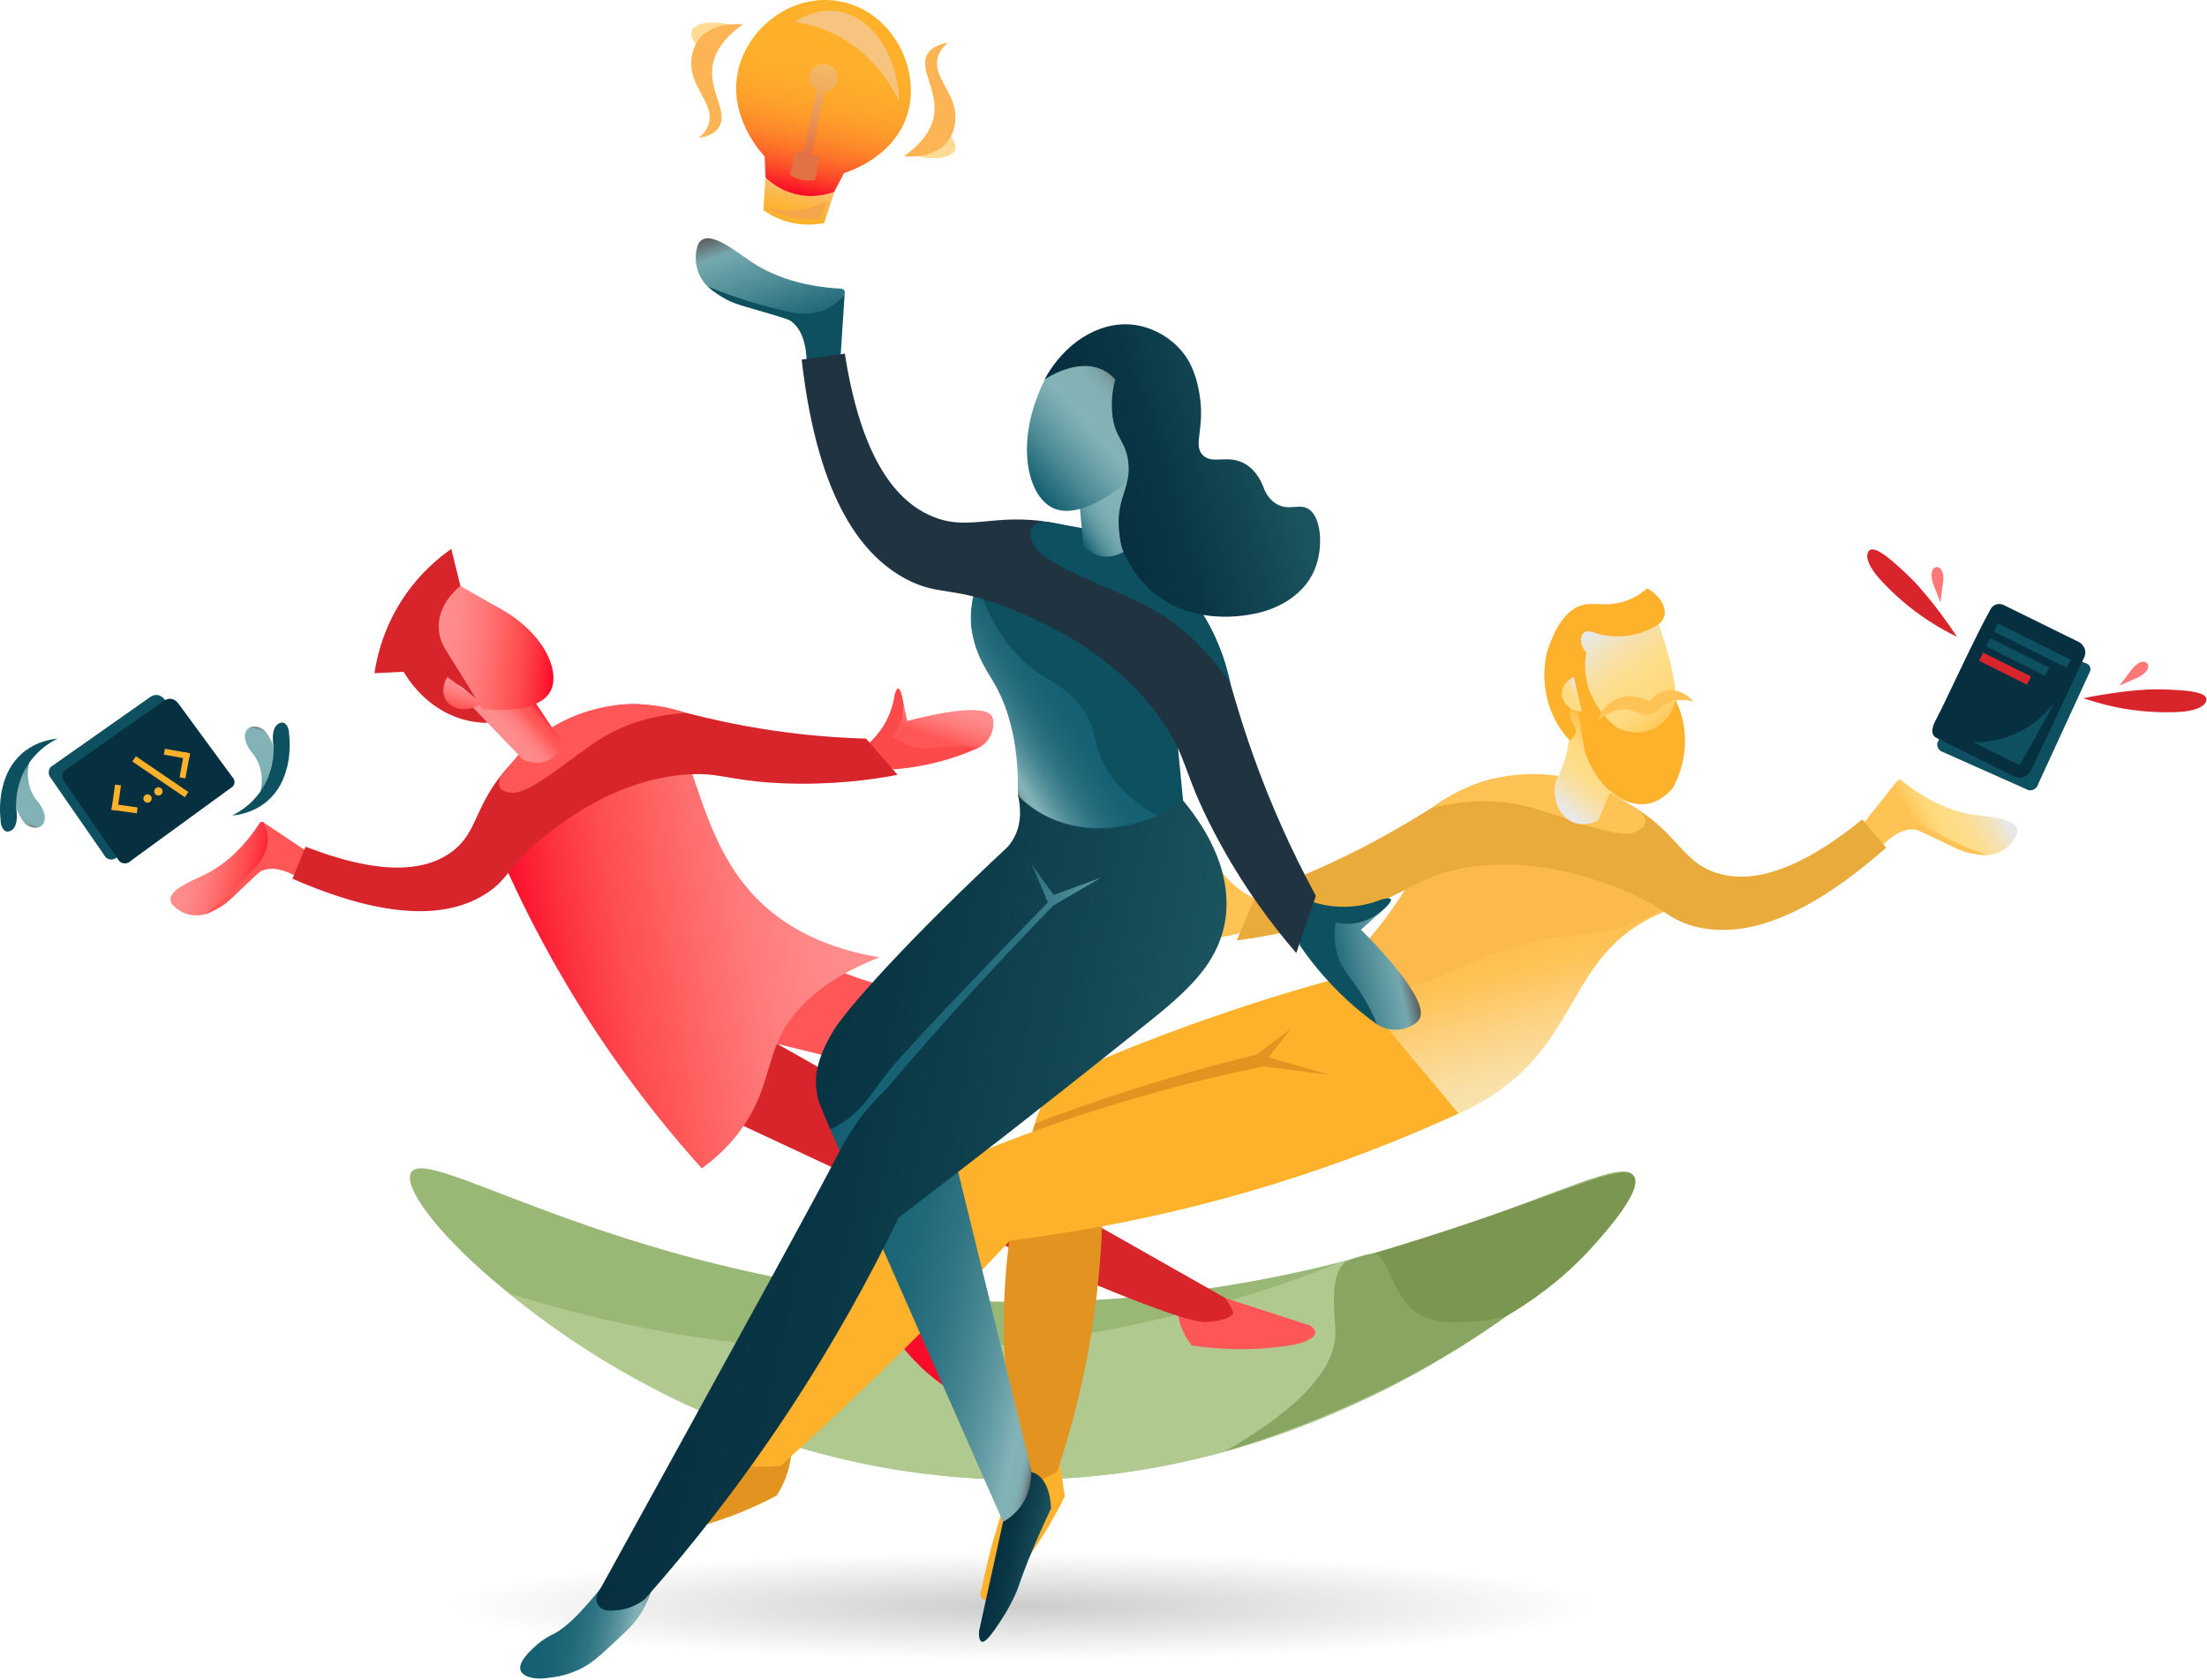 <svg width="1603" height="1220" viewBox="0 0 1603 1220" fill="none" xmlns="http://www.w3.org/2000/svg">
<path d="M736.67 1074.72C1001.22 1077.16 1204.4 877.794 1185.95 853.364C1170.32 832.674 1003.42 947.714 736.67 945.594C475.41 943.524 314.73 830.634 298.91 851.054C280.16 875.254 476.09 1072.31 736.67 1074.72Z" fill="#99B876"/>
<path d="M997.73 910.284C1016.87 904.584 1046.34 895.514 1081.93 883.304C1150.36 859.814 1178.17 846.384 1185.95 853.364C1195.75 862.154 1165.42 895.844 1156.43 905.824C1134.46 930.224 1110.49 946.384 1093.85 956.124C1073.2 968.604 1045.06 969.414 1023.95 958.284C1004.41 947.974 994.12 929.154 997.73 910.284Z" fill="#7B9650"/>
<path d="M369.55 939.304C429.16 958.244 507.05 976.214 599.08 980.434C764.37 988.024 896.71 947.674 975.79 916.124C987.28 946.154 998.77 976.173 1010.27 1006.2C961.04 1032.51 866.57 1074.14 742.55 1074.71C545.96 1075.63 410.25 972.764 369.55 939.304Z" fill="#B0C98F"/>
<path d="M889.43 1054.24C956.17 1016.04 970.12 987.153 969.95 967.493C969.84 955.323 964.1 920.794 980.52 914.904C980.53 914.904 980.54 914.894 980.54 914.894C982.67 914.134 985.69 913.134 989.39 912.144C992.55 911.304 996.18 910.344 997.73 910.274C1007.36 909.814 1010.56 939.894 1027.55 952.504C1037.02 959.534 1055.31 964.503 1093.85 956.103C1076.11 968.613 1055.93 981.483 1033.15 994.083C981.53 1022.67 931.57 1041.55 889.43 1054.24Z" fill="#88A562"/>
<path d="M742.39 1209.58C977.326 1209.58 1167.78 1190.35 1167.78 1166.62C1167.78 1142.9 977.326 1123.66 742.39 1123.66C507.453 1123.66 317 1142.9 317 1166.62C317 1190.35 507.453 1209.58 742.39 1209.58Z" fill="url(#paint0_radial)"/>
<path d="M544.59 753.224L658.02 781.314C672.83 781.514 687.65 781.714 702.46 781.914C703.34 776.004 704.74 767.244 706.84 756.614C709.23 744.504 709.74 744.054 709.35 742.084C706.6 728.154 675.89 725.264 644.04 716.704C628.79 712.604 606.73 705.454 580.8 692.334C568.73 712.624 556.66 732.924 544.59 753.224Z" fill="#FF5757"/>
<path d="M855.07 950.834C855.41 954.894 856.41 960.824 859.43 967.304C861.38 971.494 863.66 974.804 865.65 977.274C874.24 978.564 883.85 979.524 894.34 979.824C909.64 980.264 923.31 979.174 934.91 977.524C947 975.824 955.1 972.144 955.31 968.044C955.36 967.054 955 965.214 951.63 962.774C931.08 956.104 910.53 949.434 889.98 942.774C878.34 945.454 866.7 948.144 855.07 950.834Z" fill="#FF5757"/>
<path d="M673.98 930.214C687.43 955.834 700.88 981.454 714.33 1007.06C716.96 1009.96 717.02 1014.22 714.76 1016.84C712.97 1018.91 709.93 1019.69 707.09 1018.82C697.16 1014.26 682.69 1006.2 668.34 992.404C654.39 978.984 645.9 965.264 640.95 955.684C640.7 952.644 640.64 946.874 643.27 940.364C645.45 934.974 648.57 931.314 650.62 929.264C658.41 929.574 666.2 929.894 673.98 930.214Z" fill="#F70D29"/>
<path d="M485.85 792.184C608.78 850.504 847.2 961.944 876.01 960.234C876.86 960.184 894.62 959.134 895.71 953.404C895.71 953.404 895.99 951.964 889.98 942.754L515.49 730.354L485.85 792.184Z" fill="#D8252C"/>
<path d="M709.34 742.084C698.02 807.514 686.69 872.944 675.37 938.374C674.27 946.264 667.82 952.034 660.68 952.164C654.96 952.264 649.52 948.744 646.85 943.224C647.52 880.394 648.19 817.574 648.86 754.744C669.02 750.524 689.18 746.304 709.34 742.084Z" fill="#FF5757"/>
<path d="M358.32 609.054C377.58 655.234 404.86 709.204 443.84 765.404C465.84 797.114 488.25 824.754 509.69 848.594C516.42 843.784 526.39 835.724 535.81 823.634C556.18 797.494 556.28 775.224 565.91 754.494C574.28 736.484 592.8 713.314 638.74 695.324C610.51 690.574 575.99 679.584 549.34 652.254C500.91 602.584 507.09 528.284 472.83 521.544C464.93 519.984 453.32 521.724 437.04 536.084C410.81 560.404 384.57 584.724 358.32 609.054Z" fill="url(#paint1_linear)"/>
<path d="M353.65 443.804C353.26 441.874 351.32 441.054 346.18 436.824C340.87 432.454 336.94 428.394 334.41 425.594C332.21 416.624 330 407.644 327.8 398.674C318.71 405.024 305.93 415.594 294.59 431.854C278.85 454.424 273.82 476.604 271.97 488.954C279.02 488.614 286.08 488.264 293.13 487.924C297.49 495.174 310.45 514.484 334.72 522.044C341.8 524.244 348.37 524.994 353.88 525.084C353.64 523.704 351.87 514.574 343.15 509.324C335.52 504.724 327.87 506.274 326.23 506.644C325.32 500.964 325.77 497.604 327.57 496.554C330.94 494.584 339.08 500.784 351.99 515.144C343.53 498.124 335.07 481.094 326.62 464.074C349.86 453.214 354.36 447.274 353.65 443.804Z" fill="#D8252C"/>
<path d="M153.11 662.384C151.17 663.354 146.21 665.504 139.77 664.704C131.6 663.684 126.65 658.594 125.34 657.154C124.68 656.324 123.89 655.034 123.81 653.414C123.44 645.714 139.87 639.614 148.64 635.304C159.74 629.854 174.4 619.494 188.59 597.784C188.64 597.714 189.34 596.834 190.45 596.924C191.23 596.984 191.71 597.484 191.82 597.614C194.69 603.834 197.56 610.044 200.44 616.264L185.64 632.694L168.17 651.084C163.16 654.854 158.13 658.624 153.11 662.384Z" fill="url(#paint2_linear)"/>
<path d="M148.71 664.044C156.65 657.964 164.98 650.904 173.37 642.704C176.97 639.184 180.35 635.694 183.52 632.244C185.38 630.454 196.21 619.664 194.35 605.704C193.94 602.604 192.97 599.894 191.83 597.624C202.78 604.944 213.73 612.264 224.68 619.584L216.06 637.224C215.63 636.894 215.2 636.564 214.77 636.244C203 629.914 195.36 630.244 190.31 632.364C189.07 632.884 188.2 633.434 178.35 642.824C167.97 652.724 165.52 655.384 160.64 658.454C158.1 660.054 154.13 662.244 148.71 664.044Z" fill="#FF5757"/>
<path d="M643.06 535.224C647.2 525.804 651.33 516.394 655.47 506.974C656.63 512.544 657.8 518.114 658.96 523.694C668.06 521.264 714.31 509.244 720.55 520.384C722.3 523.504 721.93 530.254 718.85 535.554C716.41 539.744 712.86 542.024 710.87 543.094C696.91 545.244 682.95 547.404 668.99 549.554L647.61 543.844L643.06 535.224Z" fill="url(#paint3_linear)"/>
<path d="M622.88 546.164C627.46 543.224 635.1 537.484 641.26 527.804C647.08 518.654 649.04 509.984 649.78 504.794C650.83 500.824 651.69 499.964 652.31 499.984C654.34 500.064 657.07 509.804 655.7 518.594C654.51 526.244 650.47 531.604 647.97 534.384C655.95 540.614 662.9 542.684 667.87 543.384C675.05 544.404 679.13 542.714 689.33 542.144C698.15 541.654 705.58 542.324 710.86 543.084C701.17 547.454 688.94 551.944 674.37 555.104C665.21 557.094 656.7 558.214 649.11 558.804C640.38 554.594 631.63 550.374 622.88 546.164Z" fill="#FC4949"/>
<path d="M212.43 638.224L221.95 614.954C281.36 638.014 311.38 630.974 327.86 618.864C348.62 603.614 343.59 583.484 371.98 554.024C378.97 546.774 404.68 520.734 442.64 513.164C473.13 507.084 488.39 517.524 541.04 527.214C568.95 532.344 598.28 535.594 629.06 536.484C636.68 545.254 644.3 554.014 651.92 562.784C633.12 566.354 603.86 570.424 568.02 568.894C527.46 567.164 522.27 560.124 495.09 562.834C447.68 567.554 412.79 593.994 397.65 605.754C368.79 628.164 370.54 638.094 352.36 649.494C329.55 663.784 289.18 671.754 212.43 638.224Z" fill="#D8252C"/>
<path d="M378.74 545.634L364.27 562.754C363.62 563.884 361.19 568.314 363.01 571.754C364.69 574.924 369.07 575.504 370.86 575.734C385.21 577.614 415.36 549.354 437.06 536.074C449.55 528.434 469.09 519.724 498.29 517.754C488.03 514.244 467 508.634 441.01 513.144C407.47 518.974 386.3 538.084 378.74 545.634Z" fill="#FF5757"/>
<path d="M407.29 537.754C407.25 539.884 406.82 545.374 402.62 549.454C397.48 554.454 388.76 555.354 380.1 551.934C367.35 538.654 354.59 525.384 341.84 512.104L374.65 506.854L388.2 509.444L407.29 537.754Z" fill="url(#paint4_linear)"/>
<path d="M334.41 425.594C342.7 430.334 350.98 435.084 359.27 439.824C394.61 457.694 407.6 487.454 399.79 502.074C391.94 516.764 363.33 515.724 360.91 515.604C357.43 515.424 353.95 515.244 350.48 515.064C341.46 500.534 332.45 486.004 323.43 471.474C321.47 468.264 319.18 463.374 318.71 457.174C317.33 439.144 332.73 426.894 334.41 425.594Z" fill="url(#paint5_linear)"/>
<path d="M324.87 491.664C321.01 497.974 321.07 505.324 324.96 510.004C330.14 516.234 341.55 517.104 350.19 510.504C341.75 504.224 333.31 497.944 324.87 491.664Z" fill="url(#paint6_linear)"/>
<path d="M36.58 564.634C36.29 564.244 35.28 562.794 35.38 560.724C35.48 558.724 36.54 557.424 36.87 557.044C60.96 540.104 85.05 523.174 109.14 506.234C110.09 505.564 112.15 504.464 114.53 504.804C116.8 505.134 118.51 506.684 119.68 508.154C132.73 525.944 145.79 543.734 158.84 561.534C159.05 561.734 160.74 563.404 160.45 565.794C160.28 567.184 159.53 568.124 159.19 568.494C134.53 586.454 109.88 604.424 85.22 622.384C84.94 622.684 83.51 624.174 81.13 624.294C78.76 624.414 77.18 623.074 76.87 622.804C63.45 603.404 50.02 584.014 36.58 564.634Z" fill="#0D5060"/>
<path d="M46.44 567.414C46.15 567.024 45.14 565.574 45.24 563.504C45.34 561.504 46.4 560.204 46.73 559.824C70.82 542.884 94.91 525.954 119 509.014C119.95 508.344 122.01 507.244 124.39 507.584C126.66 507.914 128.37 509.464 129.54 510.934C142.59 528.724 155.65 546.514 168.7 564.314C168.91 564.514 170.6 566.184 170.31 568.574C170.14 569.964 169.39 570.904 169.05 571.274C144.39 589.234 119.74 607.204 95.08 625.164C94.8 625.464 93.37 626.954 90.99 627.074C88.62 627.194 87.04 625.854 86.73 625.584C73.3 606.184 59.87 586.794 46.44 567.414Z" fill="#063040"/>
<path d="M85.28 588.724L80.99 588.114L83.59 569.814L87.88 570.424L85.28 588.724Z" fill="url(#paint7_linear)"/>
<path d="M81.04 588.154L81.65 583.864L99.95 586.464L99.34 590.754L81.04 588.154Z" fill="url(#paint8_linear)"/>
<path d="M137.19 551.364L137.96 547.104L119.76 543.834L119 548.094L137.19 551.364Z" fill="url(#paint9_linear)"/>
<path d="M137.98 547.154L133.72 546.394L130.45 564.584L134.71 565.354L137.98 547.154Z" fill="url(#paint10_linear)"/>
<path d="M134.23 579.044L96.13 553.094L98.72 549.284L136.83 575.234L134.23 579.044Z" fill="url(#paint11_linear)"/>
<path d="M107.16 583.004C108.828 583.004 110.18 581.652 110.18 579.984C110.18 578.316 108.828 576.964 107.16 576.964C105.492 576.964 104.14 578.316 104.14 579.984C104.14 581.652 105.492 583.004 107.16 583.004Z" fill="url(#paint12_linear)"/>
<path d="M115.05 577.834C116.718 577.834 118.07 576.482 118.07 574.814C118.07 573.146 116.718 571.794 115.05 571.794C113.382 571.794 112.03 573.146 112.03 574.814C112.03 576.482 113.382 577.834 115.05 577.834Z" fill="url(#paint13_linear)"/>
<path d="M186.62 581.964C188.09 579.024 190.41 573.314 190.17 565.924C190.09 563.564 189.71 555.274 184.09 547.934C183.57 547.264 183.11 546.724 182.8 546.374C178.31 540.854 176.57 534.764 178.79 530.934C179.04 530.514 179.88 529.094 181.55 528.284C185.85 526.194 191.68 529.924 192.44 530.844C193.8 532.494 203.25 544.384 200.16 560.394C197.71 573.124 188.91 580.224 186.62 581.964Z" fill="url(#paint14_linear)"/>
<path d="M168.57 592.314C173.09 590.134 182.27 584.944 189.47 574.414C198.79 560.794 198.89 546.884 198.71 542.044C198.55 541.224 196.36 529.524 201.96 525.834C202.38 525.554 204.01 524.484 205.75 524.924C208.21 525.554 210.01 528.984 210 533.624C210.22 535.194 214.24 566.754 192.05 583.524C183.4 590.054 174.12 591.804 168.57 592.314Z" fill="#0D5060"/>
<path d="M23.8 546.854C22.33 549.794 20.01 555.504 20.25 562.894C20.33 565.254 20.71 573.544 26.33 580.884C26.85 581.554 27.31 582.094 27.62 582.444C32.11 587.964 33.85 594.054 31.63 597.884C31.38 598.304 30.54 599.724 28.87 600.534C24.57 602.624 18.74 598.894 17.98 597.974C16.62 596.324 7.17 584.434 10.26 568.424C12.71 555.694 21.51 548.594 23.8 546.854Z" fill="url(#paint15_linear)"/>
<path d="M41.85 536.504C37.33 538.684 28.15 543.874 20.95 554.404C11.63 568.024 11.53 581.934 11.71 586.774C11.87 587.594 14.06 599.294 8.46 602.984C8.04 603.264 6.41 604.334 4.67 603.894C2.21 603.264 0.41 599.834 0.42 595.194C0.2 593.624 -3.82 562.064 18.37 545.294C27.02 538.764 36.3 537.014 41.85 536.504Z" fill="#0D5060"/>
<path d="M1410.59 545.954C1410.15 545.774 1408.58 545.084 1407.67 543.304C1406.79 541.594 1407.07 539.974 1407.18 539.494C1419.79 513.244 1432.4 486.994 1445.02 460.744C1445.52 459.704 1446.76 457.754 1448.98 456.834C1451.1 455.954 1453.32 456.384 1455.04 457.014C1474.89 465.204 1494.74 473.394 1514.58 481.584C1514.86 481.644 1517.12 482.174 1518.02 484.314C1518.55 485.554 1518.35 486.714 1518.23 487.194C1505.62 514.584 1493.02 541.984 1480.41 569.374C1480.31 569.764 1479.79 571.724 1477.81 573.024C1475.82 574.324 1473.81 574.004 1473.42 573.934C1452.47 564.604 1431.53 555.284 1410.59 545.954Z" fill="#0D5060"/>
<path d="M574.99 1050.75C574.9 1056.26 574.1 1064.16 570.82 1072.97C568.8 1078.38 566.34 1082.81 564.09 1086.23C550.45 1093.52 533.55 1101.07 513.57 1107.01C502.28 1110.37 491.64 1112.72 481.92 1114.38C480.76 1114.41 475.47 1114.43 472.31 1110.76C468.42 1106.24 469.05 1097.61 475.35 1091.35C484.61 1085.02 493.87 1078.69 503.13 1072.36C517.61 1062.97 532.08 1053.59 546.56 1044.2C556.03 1046.38 565.51 1048.56 574.99 1050.75Z" fill="#E29320"/>
<path d="M747.31 1048.62C738.14 1068.53 729.16 1091.62 721.74 1117.74C718.2 1130.2 715.35 1142.18 713.06 1153.57C711.85 1155.96 711.75 1158.7 713.05 1160.46C714.98 1163.08 720.1 1163.65 723.92 1160.21C731.71 1151.44 739.91 1141.28 748.02 1129.67C758.65 1114.46 766.95 1099.88 773.43 1086.82C771.45 1073.73 769.47 1060.65 767.49 1047.56L747.31 1048.62Z" fill="url(#paint16_linear)"/>
<path d="M744.19 1081.33L767.88 1068.83C775.79 1045.18 783.3 1018.16 789.16 988.084C797.47 945.414 800.47 906.774 800.9 874.054C862.21 844.144 923.53 814.224 984.84 784.314L943.34 734.544L751.68 815.974C738.56 857.884 725.3 919.324 730.1 993.124C732.27 1026.53 737.73 1056.17 744.19 1081.33Z" fill="#E29320"/>
<path d="M1245.02 654.004C1209.33 639.704 1178.75 629.234 1155.81 621.904C1086.78 599.854 1071.57 601.344 1059.33 607.004C1043.31 614.414 1041.54 624.734 1013.09 659.934C993.94 683.644 976.43 701.644 964.26 713.444C982.44 734.174 1001.22 758.494 1019.1 786.704C1025.55 796.884 1031.46 806.894 1036.88 816.684C1060.53 810.094 1078.73 800.104 1092.88 789.274C1144.08 750.074 1143.23 699.114 1192.77 670.014C1210.92 659.364 1229.51 655.344 1245.02 654.004Z" fill="url(#paint17_linear)"/>
<path d="M1438.22 620.804C1440.51 621.154 1446.27 621.724 1452.55 618.794C1460.53 615.074 1463.89 608.284 1464.75 606.384C1465.14 605.324 1465.53 603.744 1465.08 602.074C1462.93 594.114 1444.22 593.304 1433.89 591.794C1420.82 589.884 1402.5 584.154 1380.96 566.734C1380.89 566.684 1379.88 566.014 1378.78 566.464C1378.01 566.784 1377.69 567.454 1377.61 567.614C1376.73 574.874 1375.84 582.144 1374.96 589.404L1395.4 601.274L1419.19 614.254C1425.53 616.434 1431.87 618.624 1438.22 620.804Z" fill="url(#paint18_linear)"/>
<path d="M1443.24 621.054C1433.17 617.474 1422.38 613.014 1411.16 607.424C1406.35 605.024 1401.76 602.574 1397.41 600.104C1394.93 598.894 1380.38 591.474 1377.69 576.664C1377.09 573.374 1377.19 570.304 1377.61 567.614C1368.87 578.644 1360.13 589.684 1351.39 600.714L1365.94 615.824C1366.27 615.354 1366.6 614.874 1366.93 614.404C1376.83 604.104 1384.7 601.934 1390.53 602.444C1391.96 602.574 1393.03 602.834 1406.12 609.164C1419.92 615.834 1423.29 617.734 1429.25 619.264C1432.38 620.074 1437.13 620.994 1443.24 621.054Z" fill="#FFC255"/>
<path d="M898.19 652.054C890.9 643.834 883.6 635.614 876.31 627.384C876.95 633.434 877.6 639.484 878.24 645.534C868.18 646.044 817.21 648.974 814.51 662.354C813.76 666.094 816.34 672.844 821.21 677.224C825.06 680.694 829.42 681.844 831.8 682.274C846.71 679.884 861.61 677.504 876.52 675.114L896.39 662.304L898.19 652.054Z" fill="url(#paint19_linear)"/>
<path d="M922.3 656.564C916.67 655.084 907.02 651.744 897.59 643.914C888.67 636.514 883.84 628.334 881.38 623.304C879.01 619.614 877.86 619.014 877.23 619.244C875.19 619.984 875.61 630.794 879.88 639.284C883.59 646.674 889.46 650.804 892.92 652.814C886.84 661.774 880.46 666.144 875.63 668.494C868.66 671.884 863.96 671.504 853.39 674.264C844.26 676.654 836.92 679.774 831.79 682.274C843.07 683.544 856.99 684.104 872.84 682.544C882.81 681.564 891.83 679.914 899.75 678.024C907.28 670.874 914.79 663.724 922.3 656.564Z" fill="#FFC255"/>
<path d="M1232.53 640.964C1223.22 649.474 1208.57 660.994 1188.41 669.604C1163.41 680.274 1153.17 676.544 1123.09 682.154C1059.08 694.084 1042.42 722.724 991.54 718.584C979.43 717.594 969.81 715.114 964.25 713.454C974.02 704.494 984.32 694.004 994.56 681.784C1015.09 657.314 1029.33 633.214 1039.23 612.924C1103.67 622.264 1168.1 631.614 1232.53 640.964Z" fill="#FCB94C"/>
<path d="M1369.96 615.674L1352.65 595.124C1299.78 638.054 1266.94 640.734 1246.21 633.814C1220.1 625.104 1218.61 602.984 1180.08 582.324C1170.59 577.234 1135.91 559.184 1094.82 563.924C1061.81 567.734 1049.71 583.354 999.34 610.464C972.64 624.834 943.87 637.754 912.85 648.744C907.97 660.164 903.1 671.574 898.22 682.994C918.51 680.464 949.61 675.014 985.56 661.714C1026.24 646.654 1029.22 637.804 1057.76 631.644C1107.53 620.904 1151.68 636.364 1170.93 643.354C1207.63 656.694 1209.1 667.364 1231.34 672.994C1259.21 680.054 1302.88 674.934 1369.96 615.674Z" fill="#E9AB3B"/>
<path d="M1170.45 576.004L1190.78 588.684C1191.81 589.614 1195.74 593.334 1195.01 597.424C1194.34 601.204 1190.07 603.224 1188.33 604.044C1174.35 610.664 1134.42 591.794 1108 585.404C1092.79 581.724 1070.07 579.274 1039.71 586.834C1049 579.904 1068.55 567.304 1096.46 563.374C1132.49 558.304 1160.29 570.804 1170.45 576.004Z" fill="#FFC255"/>
<path d="M1160.99 595.704C1159.23 596.624 1151.12 600.624 1142.91 597.414C1133.16 593.604 1126.99 581.104 1129.96 567.534C1132.84 562.184 1135.93 555.094 1137.96 546.434C1141.84 529.844 1139.88 515.724 1138.02 507.434C1150.35 516.504 1162.68 525.574 1175.02 534.644L1182.18 544.084C1175.12 561.304 1168.06 578.504 1160.99 595.704Z" fill="url(#paint20_linear)"/>
<path d="M1203.22 449.004C1204.41 452.244 1206.1 456.994 1207.89 462.794C1210.74 472.004 1215.87 488.624 1216.83 502.204C1218.04 519.424 1213.8 549.854 1198.63 554.344C1198.63 554.344 1183.77 558.974 1159.66 534.234C1158.24 532.784 1156.66 531.104 1154.95 528.944C1154.95 528.944 1153.97 527.694 1153.05 526.404C1150.87 523.314 1126.66 477.334 1147.5 457.704C1153 452.524 1157.38 456.664 1187.47 451.894C1194.16 450.834 1199.62 449.754 1203.22 449.004Z" fill="url(#paint21_linear)"/>
<path d="M1152.13 473.914C1151.31 478.524 1150.87 484.304 1151.78 490.804C1154.74 511.814 1169.65 524.684 1174.55 528.584C1175.6 529.134 1188.93 535.894 1202.4 528.574C1214.19 522.164 1216.77 510.014 1217.1 508.334C1219.69 513.814 1222.68 521.924 1223.58 532.084C1225.26 551.074 1218.62 565.734 1215.2 572.144C1207.1 581.684 1199.07 583.444 1196.04 583.884C1179.19 586.344 1159.18 571.214 1150.86 545.124C1149.2 534.444 1147.54 523.764 1145.89 513.074C1144.26 513.314 1142.64 513.564 1141.01 513.804C1140.52 515.654 1140.07 518.384 1140.79 521.434C1141.88 526.074 1144.77 527.684 1144.64 531.034C1144.58 532.704 1143.75 535.074 1140.13 537.854C1136.17 533.564 1131.51 527.484 1127.86 519.404C1119.08 499.994 1121.83 481.754 1123.44 474.184C1131.16 449.664 1141.01 441.834 1149.08 439.574C1158.54 436.934 1167.31 441.454 1181.42 436.244C1188.21 433.734 1193.2 430.094 1196.41 427.354C1206.29 432.834 1210.87 441.874 1208.63 448.214C1208.21 449.414 1206.98 452.114 1203.02 454.424C1199.2 456.714 1193.61 459.444 1186.45 460.994C1174.23 463.634 1164.05 461.404 1158.82 459.834C1155.81 458.344 1152.41 457.944 1150.41 459.464C1147.5 461.684 1147.11 468.354 1152.13 473.914Z" fill="url(#paint22_linear)"/>
<path d="M1143.13 491.724C1137.85 493.934 1134.37 498.784 1134.4 503.804C1134.45 510.484 1140.71 516.764 1148.92 516.754C1146.99 508.414 1145.06 500.074 1143.13 491.724Z" fill="url(#paint23_linear)"/>
<path d="M1160.62 523.264C1161.23 521.324 1164.06 513.134 1172.53 508.554C1184.88 501.874 1197.53 509.224 1198.16 509.604C1199.15 508.214 1203.09 503.014 1210.15 501.634C1217.38 500.214 1225.03 503.354 1229.9 509.654C1224.69 508.244 1218.38 507.594 1212.32 510.114C1205.47 512.964 1204.6 517.524 1198.31 518.784C1191.71 520.104 1188.91 515.824 1181.49 515.224C1176.82 514.834 1169.79 515.874 1160.62 523.264Z" fill="#FFC255"/>
<path d="M537.68 1050.6C529.95 1054.9 526.36 1058.26 526.91 1060.68C527.86 1064.86 541.16 1066.23 566.82 1064.8C592.44 1041.67 618.48 1017.29 644.81 991.624C676.24 960.984 705.84 930.684 733.68 900.974C789.56 894.114 854.98 881.774 926.28 859.674C976.2 844.204 1020.68 826.524 1059.43 808.764C1031.73 775.594 1004.03 742.424 976.33 709.254C945.73 717.494 913.34 727.314 879.51 739.094C848.18 750.004 818.86 761.444 791.61 773.024C784.1 776.014 767.04 784.114 757.02 802.444C754.42 807.204 752.75 811.824 751.65 815.964C773.48 807.674 796.52 799.564 820.76 791.824C852.78 781.584 883.54 773.054 912.73 765.924C921.06 759.684 929.38 753.444 937.71 747.204C932.24 754.114 926.77 761.024 921.3 767.934C935.97 772.174 950.65 776.404 965.32 780.644C949.43 778.604 933.53 776.554 917.64 774.514C884.83 781.254 849.3 790.004 811.69 801.424C773.95 812.884 739.45 825.414 708.34 838.104C681.18 863.444 651.94 893.694 622.59 929.344C587.32 972.224 559.5 1013.65 537.68 1050.6Z" fill="url(#paint24_linear)"/>
<path d="M1445.9 442.314C1446.21 441.764 1447.26 440.084 1449.42 439.204C1452.21 438.074 1454.7 439.154 1455.14 439.354C1473.51 448.384 1491.88 457.414 1510.25 466.444C1510.7 466.714 1514.15 468.914 1514.57 473.084C1514.83 475.594 1513.85 477.524 1513.41 478.274C1500.71 505.284 1488.01 532.304 1475.32 559.314C1475.01 559.904 1472.78 564.034 1468.25 564.794C1466.5 565.094 1465 564.774 1464.04 564.474C1444.86 554.954 1425.68 545.434 1406.5 535.924C1405.87 535.594 1404.97 535.014 1404.33 534.014C1401.92 530.254 1405.37 524.114 1406.42 522.164C1412.62 510.654 1434.83 461.794 1445.9 442.314Z" fill="#063040"/>
<path d="M1432.79 538.974C1438.97 539.164 1447.66 538.654 1457.36 535.434C1476.75 529.004 1488.08 515.804 1492.61 509.824C1484.08 525.124 1475.55 540.424 1467.02 555.724C1455.61 550.134 1444.2 544.554 1432.79 538.974Z" fill="#0D5060"/>
<path d="M1503.97 479.085L1451.11 452.732L1448.15 458.675L1501 485.027L1503.97 479.085Z" fill="#0D5060"/>
<path d="M1488.38 484.859L1445.57 463.513L1442.6 469.455L1485.42 490.801L1488.38 484.859Z" fill="#0D5060"/>
<path d="M1475.19 491.351L1440.35 473.976L1437.38 479.918L1472.23 497.294L1475.19 491.351Z" fill="#D8252C"/>
<path d="M1421.43 462.534C1409.95 445.234 1400.05 433.184 1393.31 425.554C1393.31 425.554 1389.17 420.874 1382.47 414.704C1375.13 407.954 1362.68 396.494 1358.07 399.524C1357.54 399.874 1357.28 400.304 1357.03 400.734C1353.49 406.744 1362.85 417.764 1364.32 419.454C1368.99 424.684 1374.41 430.164 1380.67 435.614C1395.06 448.164 1409.42 456.704 1421.43 462.534Z" fill="#D8252C"/>
<path d="M1409.36 437.544C1407.59 432.994 1405.82 428.434 1404.05 423.884C1402.12 418.294 1402.79 413.634 1405.17 412.304C1406.52 411.544 1408.02 412.094 1408.09 412.124C1410.79 413.154 1412.22 417.864 1411.21 423.864C1410.59 428.424 1409.98 432.984 1409.36 437.544Z" fill="#FF7878"/>
<path d="M1513.22 507.114C1533.57 503.004 1549.09 501.474 1559.25 500.844C1559.25 500.844 1565.49 500.464 1574.59 500.844C1584.55 501.264 1601.46 501.964 1602.57 507.364C1602.7 507.984 1602.58 508.474 1602.45 508.954C1600.7 515.704 1586.29 516.874 1584.06 517.034C1577.06 517.434 1569.36 517.474 1561.07 516.904C1542.03 515.594 1525.84 511.484 1513.22 507.114Z" fill="#D8252C"/>
<path d="M1539.42 497.974C1543.89 496.004 1548.37 494.034 1552.84 492.064C1558.15 489.474 1560.98 485.704 1560.24 483.084C1559.82 481.594 1558.38 480.924 1558.3 480.884C1555.66 479.704 1551.32 482.024 1547.79 486.984C1545.01 490.654 1542.21 494.314 1539.42 497.974Z" fill="#FF7878"/>
<path d="M474.15 1151.47C472.69 1157.07 469.91 1165.18 464.26 1173.66C460.21 1179.74 455.82 1183.88 447.22 1191.91C435.56 1202.79 429.73 1208.23 421.04 1212.39C412.46 1216.5 404.36 1218.06 398.21 1218.66C388.34 1220.25 379.95 1217.92 378.17 1213.38C375.76 1207.26 385.84 1198.28 389.4 1195.12C395.21 1189.95 400.69 1187.42 401.42 1187.08C409.7 1183.2 423.81 1171.51 449.23 1136.48C457.53 1141.48 465.84 1146.47 474.15 1151.47Z" fill="url(#paint25_linear)"/>
<path d="M728.54 1105.33C722.75 1131.68 716.97 1158.04 711.18 1184.39C710.78 1188.16 711.33 1191.62 713.02 1192.32C715.2 1193.23 718.93 1188.56 721.99 1184.33C735.06 1166.28 739.56 1152.92 739.56 1152.92C744.21 1139.1 751.43 1121.06 763.4 1095.52C763.35 1093.45 762.69 1074.93 751.5 1069.98C750.41 1069.5 749.15 1069.11 747.69 1068.92C741.3 1081.06 734.92 1093.19 728.54 1105.33Z" fill="url(#paint26_linear)"/>
<path d="M728.54 1105.33C731.87 1103.49 736.73 1100.21 740.94 1094.68C749.35 1083.64 749.23 1071.43 749.02 1067.51L693.67 841.964L842.34 625.974L752.35 613.984L603.09 820.394L728.54 1105.33Z" fill="url(#paint27_linear)"/>
<path d="M859.3 581.434C872.44 597.214 895.27 629.654 890.12 667.034C885.14 703.194 856.18 724.804 824.72 749.994C757.75 803.604 699.6 848.624 652.73 884.304C632.04 927.174 605.98 974.744 573.12 1024.61C537.73 1078.34 501.63 1123.86 468.19 1161.65C465.76 1163.5 462.03 1165.9 457.04 1167.62C451.08 1169.67 445.85 1169.88 442.54 1169.76C438.27 1169.89 434.54 1167.32 433.42 1163.67C432.15 1159.54 434.84 1156.03 435.1 1155.7C530.69 982.334 598.18 859.394 608.13 839.244C611.64 832.134 616.22 824.094 622.21 815.684C629.65 805.244 637.33 796.944 644.08 790.564C663.29 767.914 683.52 744.874 704.8 721.534C725.12 699.254 745.27 677.964 765.14 657.624C776.62 650.914 788.09 644.204 799.57 637.494C788.16 641.674 776.76 645.854 765.35 650.034C760.03 642.664 754.71 635.294 749.39 627.934C753.29 637.084 757.2 646.234 761.1 655.384C755.01 661.634 692.84 725.474 663.54 757.554C654.88 767.044 650.54 771.784 648.58 774.164C633.6 792.334 629.33 802.674 615.41 812.944C610.31 816.704 605.76 819.094 603.08 820.394C600.4 813.934 597.72 807.464 595.04 801.004C593.82 797.034 592.86 792.394 592.62 787.194C591.75 768.224 606.3 746.884 608.51 743.844C623.8 722.694 667.78 674.964 730.91 616.044C732.23 614.814 734.63 612.054 736.79 607.924C742.25 597.454 741.33 585.974 739.33 577.234C779.33 578.634 819.31 580.034 859.3 581.434Z" fill="url(#paint28_linear)"/>
<path d="M727.48 403.724C717.08 414.374 704.95 430.524 705.21 450.094C705.43 466.634 714.38 477.304 721.52 489.874C731.49 507.444 741.52 535.064 739.33 577.934C746.36 584.594 759.07 594.634 777.43 599.514C819.31 610.644 854.18 585.284 859.3 581.434C855.59 543.184 851.88 504.944 848.17 466.694L727.48 403.724Z" fill="#0D5060"/>
<path d="M709.46 424.374C723.07 462.584 741.35 480.534 755.86 489.854C765 495.724 777.59 501.354 787.22 516.254C795.23 528.644 794.27 536.754 799.04 548.934C803.85 561.194 814.43 577.494 840.55 592.564C831.96 596.174 795.92 610.184 760.98 593.244C751.89 588.834 744.77 583.254 739.33 577.934C740.31 535.754 730.52 510.194 721.07 494.464C716.26 486.454 705.73 471.354 705.21 450.094C704.93 439.224 707.37 430.244 709.46 424.374Z" fill="url(#paint29_linear)"/>
<path d="M518.56 211.804C516.28 210.304 510.8 206.254 507.62 198.734C503.58 189.194 506 180.594 506.74 178.254C507.23 177.014 508.13 175.334 509.85 174.224C518.01 168.964 535 183.014 545.22 189.854C558.15 198.504 578.68 207.944 611.27 209.714C611.37 209.724 612.78 209.934 613.38 211.204C613.8 212.094 613.56 212.924 613.49 213.134C608.53 220.184 603.57 227.224 598.62 234.274L571.39 228.524L540.35 221.094C533.1 217.994 525.83 214.894 518.56 211.804Z" fill="url(#paint30_linear)"/>
<path d="M513.98 208.054C525.6 212.874 538.55 217.484 552.77 221.454C558.87 223.154 564.81 224.634 570.56 225.904C573.68 226.794 592.26 231.804 606.29 220.964C609.41 218.554 611.75 215.794 613.5 213.124C612.43 229.664 611.36 246.204 610.3 262.744L585.65 264.474C585.73 263.794 585.82 263.124 585.91 262.444C585.38 245.634 580.21 237.524 574.71 233.364C573.36 232.344 572.22 231.734 555.78 226.934C538.45 221.874 534.01 220.884 527.59 217.504C524.24 215.764 519.36 212.824 513.98 208.054Z" fill="#0D5060"/>
<path d="M965.95 665.194C978.81 663.764 991.67 662.324 1004.54 660.894C999.21 665.674 993.87 670.454 988.54 675.234C996.93 683.614 1039.17 726.394 1030.97 740.214C1028.68 744.084 1021.09 747.944 1013.38 747.934C1007.28 747.924 1002.56 745.484 1000.14 743.994C988.99 730.144 977.85 716.304 966.7 702.454L959.44 675.574L965.95 665.194Z" fill="url(#paint31_linear)"/>
<path d="M941.31 650.114C947.4 653.254 958.47 657.954 972.89 658.564C986.52 659.134 997.2 655.794 1003.33 653.334C1008.31 651.974 1009.79 652.364 1010.16 653.054C1011.36 655.304 1002.46 664.424 992.03 668.484C982.95 672.014 974.57 670.994 969.95 670.024C968.2 682.644 970.32 691.514 972.69 697.364C976.11 705.834 980.52 709.204 987.57 719.954C993.67 729.254 997.62 737.764 1000.13 743.994C989.27 736.194 976.66 725.714 964.03 711.834C956.09 703.114 949.5 694.554 944.08 686.654C943.16 674.474 942.23 662.294 941.31 650.114Z" fill="#0D5060"/>
<path d="M582.28 261.164L613.63 256.864C625.97 336.104 652.56 364.354 676.15 374.664C705.85 387.654 724.59 369.494 774.58 381.834C786.89 384.874 831.45 396.464 863.62 433.014C889.47 462.384 887.71 485.584 910.36 549.024C922.36 582.654 937.32 616.644 955.75 650.724C951.01 664.554 946.26 678.374 941.52 692.204C925.78 673.984 902.9 644.684 881.97 604.694C858.29 559.434 862.68 549.344 842.59 521.444C807.56 472.794 756.77 451.464 734.42 442.384C691.82 425.084 682.11 433.254 658.23 420.634C628.29 404.824 594.15 365.884 582.28 261.164Z" fill="#1F3341"/>
<path d="M787.97 383.904L760.2 378.944C758.56 378.944 752.2 379.094 749.6 383.254C747.21 387.084 749.34 392.224 750.21 394.314C757.21 411.134 806.99 426.144 835.13 441.404C851.33 450.184 873.12 465.974 893.69 496.534C891.04 483.154 883.89 456.704 862.6 431.254C835.11 398.384 800.96 387.384 787.97 383.904Z" fill="#0D5060"/>
<path d="M787 396.654C788.71 398.484 793.41 402.994 800.7 404.054C809.62 405.354 818.84 400.954 824.61 392.834C826.68 373.714 828.74 354.604 830.81 335.484L794.7 350.404L783.51 360.704L787 396.654Z" fill="url(#paint32_linear)"/>
<path d="M779.75 251.124L758.86 275.684C736.64 320.294 745.91 360.084 764.79 368.954C783.75 377.874 811.84 355.304 814.2 353.364C817.57 350.564 820.95 347.774 824.32 344.974L810.81 265.944L779.75 251.124Z" fill="url(#paint33_linear)"/>
<path d="M758.62 275.704C760.63 274.334 783.25 259.384 801.77 269.074C804.27 270.384 807.19 272.394 810.03 275.594C808.51 281.264 806.93 289.684 807.79 299.684C809.38 318.144 817.33 319.354 819.41 334.824C822.15 355.184 809.6 362.014 813.09 387.974C813.48 390.894 813.71 395.294 815.92 400.504C819.35 408.614 826.02 420.934 838.75 431.134C870.58 456.664 911.48 445.894 916.61 444.454C920.11 443.564 945.98 436.554 955.22 412.784C961.39 396.904 959.75 374.584 949.71 369.284C943.09 365.784 935.75 371.244 926.96 365.904C922.4 363.134 919.85 358.924 918.4 355.774C916.53 350.274 912.78 342.094 904.86 337.234C892.24 329.494 881.22 337.644 873.87 330.834C865.86 323.414 875.79 310.784 871.03 285.264C869.57 277.454 867.14 265.204 857.69 254.294C847.78 242.854 833.68 236.744 821.77 235.714C797.52 233.594 772.75 249.504 758.62 275.704Z" fill="url(#paint34_linear)"/>
<path d="M555.97 127.354L554.53 152.704C558.45 155.484 565.53 159.764 575.39 161.884C585.46 164.054 593.84 162.974 598.58 162.014C601.24 154.024 603.9 146.034 606.56 138.044L555.97 127.354Z" fill="url(#paint35_linear)"/>
<path d="M556.04 128.874C559.24 131.964 566.33 137.974 577.25 140.814C590.67 144.304 601.72 140.894 605.84 139.394C608.26 134.824 610.67 130.254 613.09 125.694C616.09 124.794 649.84 114.054 659.2 82.584C669 49.644 647.87 8.154 610.21 1.034C576.44 -5.356 544.39 18.744 536.54 49.514C527.65 84.334 553.79 111.904 555.35 113.494C555.58 118.624 555.81 123.744 556.04 128.874Z" fill="url(#paint36_linear)"/>
<path d="M577.23 15.834C584.06 11.554 595.63 6.074 608.7 8.164C632.01 11.894 651.99 38.354 653.03 73.514C648.15 63.374 634.54 38.754 605.83 24.674C595.25 19.484 585.25 17.014 577.23 15.834Z" fill="#F7C47F"/>
<path d="M577.42 110.074C579.89 110.044 583.02 110.234 586.56 110.974C590.19 111.734 593.19 112.854 595.48 113.894C594.29 119.514 593.1 125.134 591.92 130.754C589.93 131.124 586.6 131.474 582.61 130.654C578.52 129.804 575.54 128.084 573.86 126.944C575.05 121.314 576.23 115.694 577.42 110.074Z" fill="#E27144"/>
<path d="M593.04 65.614L583.29 111.724L589.24 112.984L598.99 66.874C603.53 66.264 607.19 63.074 608.15 58.974C609.39 53.684 605.91 47.934 600.35 46.604C594.93 45.304 589.23 48.624 587.85 53.914C586.69 58.314 588.78 63.174 593.04 65.614Z" fill="url(#paint37_linear)"/>
<path d="M556.66 150.454C560.78 152.984 567.48 156.404 576.38 158.144C584.38 159.704 591.18 159.324 595.74 158.714C597.34 154.404 598.94 150.094 600.54 145.794C597.48 147.594 593.75 149.384 589.34 150.734C575.32 155.044 562.9 152.344 556.66 150.454Z" fill="#F4A64A"/>
<path d="M662.05 112.424C678.78 117.214 691.51 114.544 693.63 108.864C695.82 102.974 686.47 94.294 685.15 93.084C677.45 99.534 669.75 105.984 662.05 112.424Z" fill="#FFDB94"/>
<path d="M688.52 31.094C683.84 34.914 682.08 38.634 681.31 41.114C676.48 56.664 696.52 68.324 693.72 89.224C693.42 91.444 692.57 97.284 688.33 102.694C678.43 115.354 659.38 113.804 656.5 113.524C672.49 102.164 677.19 91.464 678.44 83.624C681.42 64.864 666.64 49.824 673.98 38.694C677.38 33.544 683.85 31.794 688.52 31.094Z" fill="#FCB454"/>
<path d="M534 18.824C517.27 14.034 504.54 16.704 502.42 22.384C500.23 28.274 509.58 36.954 510.9 38.164C518.6 31.714 526.3 25.264 534 18.824Z" fill="#FFDB94"/>
<path d="M507.53 100.154C512.21 96.334 513.97 92.614 514.74 90.134C519.57 74.584 499.53 62.924 502.33 42.024C502.63 39.804 503.48 33.964 507.72 28.554C517.62 15.894 536.67 17.444 539.55 17.724C523.56 29.084 518.86 39.784 517.61 47.624C514.63 66.384 529.41 81.424 522.07 92.554C518.67 97.704 512.2 99.454 507.53 100.154Z" fill="#FCB454"/>
<defs>
<radialGradient id="paint0_radial" cx="0" cy="0" r="1" gradientUnits="userSpaceOnUse" gradientTransform="translate(742.391 1166.66) scale(421.352 39.059)">
<stop stop-color="#CCCCCC"/>
<stop offset="1" stop-color="#CECECE" stop-opacity="0"/>
</radialGradient>
<linearGradient id="paint1_linear" x1="374.431" y1="704.067" x2="632.71" y2="660.156" gradientUnits="userSpaceOnUse">
<stop stop-color="#FB0927"/>
<stop offset="0.161" stop-color="#FD3240"/>
<stop offset="0.296" stop-color="#FE4D51"/>
<stop offset="0.374" stop-color="#FF5757"/>
<stop offset="0.437" stop-color="#FF6060"/>
<stop offset="0.636" stop-color="#FF7979"/>
<stop offset="0.819" stop-color="#FF8888"/>
<stop offset="0.969" stop-color="#FF8D8D"/>
</linearGradient>
<linearGradient id="paint2_linear" x1="195.946" y1="637.446" x2="130.002" y2="623.424" gradientUnits="userSpaceOnUse">
<stop stop-color="#FB0927"/>
<stop offset="0.161" stop-color="#FD3240"/>
<stop offset="0.296" stop-color="#FE4D51"/>
<stop offset="0.374" stop-color="#FF5757"/>
<stop offset="0.437" stop-color="#FF6060"/>
<stop offset="0.636" stop-color="#FF7979"/>
<stop offset="0.819" stop-color="#FF8888"/>
<stop offset="0.969" stop-color="#FF8D8D"/>
</linearGradient>
<linearGradient id="paint3_linear" x1="675.394" y1="553.002" x2="690.054" y2="508.502" gradientUnits="userSpaceOnUse">
<stop offset="0.374" stop-color="#FF5757"/>
<stop offset="0.437" stop-color="#FF6060"/>
<stop offset="0.636" stop-color="#FF7979"/>
<stop offset="0.819" stop-color="#FF8888"/>
<stop offset="0.969" stop-color="#FF8D8D"/>
</linearGradient>
<linearGradient id="paint4_linear" x1="392.887" y1="514.841" x2="365.299" y2="538.966" gradientUnits="userSpaceOnUse">
<stop stop-color="#FB0927"/>
<stop offset="0.003" stop-color="#FB0B28"/>
<stop offset="0.041" stop-color="#FD2739"/>
<stop offset="0.083" stop-color="#FE3C46"/>
<stop offset="0.129" stop-color="#FE4B50"/>
<stop offset="0.183" stop-color="#FF5455"/>
<stop offset="0.263" stop-color="#FF5757"/>
<stop offset="0.381" stop-color="#FF6B6B"/>
<stop offset="0.533" stop-color="#FF7E7E"/>
<stop offset="0.69" stop-color="#FF8989"/>
<stop offset="0.858" stop-color="#FF8D8D"/>
</linearGradient>
<linearGradient id="paint5_linear" x1="403.534" y1="475.463" x2="317.428" y2="468.247" gradientUnits="userSpaceOnUse">
<stop stop-color="#FB0927"/>
<stop offset="0.161" stop-color="#FD3240"/>
<stop offset="0.296" stop-color="#FE4D51"/>
<stop offset="0.374" stop-color="#FF5757"/>
<stop offset="0.437" stop-color="#FF6060"/>
<stop offset="0.636" stop-color="#FF7979"/>
<stop offset="0.819" stop-color="#FF8888"/>
<stop offset="0.969" stop-color="#FF8D8D"/>
</linearGradient>
<linearGradient id="paint6_linear" x1="332.383" y1="514.511" x2="337.498" y2="494.971" gradientUnits="userSpaceOnUse">
<stop offset="0.089" stop-color="#FF5757"/>
<stop offset="0.182" stop-color="#FF6060"/>
<stop offset="0.477" stop-color="#FF7979"/>
<stop offset="0.747" stop-color="#FF8888"/>
<stop offset="0.969" stop-color="#FF8D8D"/>
</linearGradient>
<linearGradient id="paint7_linear" x1="80.116" y1="579.736" x2="88.76" y2="578.832" gradientUnits="userSpaceOnUse">
<stop stop-color="#FEB12B"/>
<stop offset="0.854" stop-color="#FEB12B"/>
<stop offset="0.995" stop-color="#FEB12B"/>
</linearGradient>
<linearGradient id="paint8_linear" x1="81.057" y1="588.312" x2="99.939" y2="586.338" gradientUnits="userSpaceOnUse">
<stop stop-color="#FEB12B"/>
<stop offset="0.854" stop-color="#FEB12B"/>
<stop offset="0.995" stop-color="#FEB12B"/>
</linearGradient>
<linearGradient id="paint9_linear" x1="119.013" y1="548.476" x2="137.906" y2="546.738" gradientUnits="userSpaceOnUse">
<stop stop-color="#FEB12B"/>
<stop offset="0.854" stop-color="#FEB12B"/>
<stop offset="0.995" stop-color="#FEB12B"/>
</linearGradient>
<linearGradient id="paint10_linear" x1="129.664" y1="556.3" x2="138.725" y2="555.467" gradientUnits="userSpaceOnUse">
<stop stop-color="#FEB12B"/>
<stop offset="0.854" stop-color="#FEB12B"/>
<stop offset="0.995" stop-color="#FEB12B"/>
</linearGradient>
<linearGradient id="paint11_linear" x1="96.666" y1="565.092" x2="136.239" y2="563.242" gradientUnits="userSpaceOnUse">
<stop stop-color="#FEB12B"/>
<stop offset="0.854" stop-color="#FEB12B"/>
<stop offset="0.995" stop-color="#FEB12B"/>
</linearGradient>
<linearGradient id="paint12_linear" x1="104.119" y1="580.127" x2="110.146" y2="579.845" gradientUnits="userSpaceOnUse">
<stop stop-color="#FEB12B"/>
<stop offset="0.854" stop-color="#FEB12B"/>
<stop offset="0.995" stop-color="#FEB12B"/>
</linearGradient>
<linearGradient id="paint13_linear" x1="112.008" y1="574.96" x2="118.035" y2="574.679" gradientUnits="userSpaceOnUse">
<stop stop-color="#FEB12B"/>
<stop offset="0.854" stop-color="#FEB12B"/>
<stop offset="0.995" stop-color="#FEB12B"/>
</linearGradient>
<linearGradient id="paint14_linear" x1="180.11" y1="580.211" x2="193.705" y2="529.823" gradientUnits="userSpaceOnUse">
<stop offset="0.011" stop-color="#146072"/>
<stop offset="0.056" stop-color="#2D7382"/>
<stop offset="0.117" stop-color="#488792"/>
<stop offset="0.188" stop-color="#5E97A0"/>
<stop offset="0.27" stop-color="#6FA4AA"/>
<stop offset="0.372" stop-color="#7AADB2"/>
<stop offset="0.514" stop-color="#81B2B6"/>
<stop offset="0.91" stop-color="#83B3B7"/>
<stop offset="0.951" stop-color="#82B1B5"/>
<stop offset="0.966" stop-color="#7FABAE"/>
<stop offset="0.977" stop-color="#7A9FA3"/>
<stop offset="0.985" stop-color="#738F92"/>
<stop offset="0.993" stop-color="#6A7A7C"/>
<stop offset="0.999" stop-color="#5E6161"/>
<stop offset="1" stop-color="#5C5C5C"/>
</linearGradient>
<linearGradient id="paint15_linear" x1="30.319" y1="548.609" x2="16.724" y2="598.996" gradientUnits="userSpaceOnUse">
<stop offset="0.011" stop-color="#146072"/>
<stop offset="0.056" stop-color="#2D7382"/>
<stop offset="0.117" stop-color="#488792"/>
<stop offset="0.188" stop-color="#5E97A0"/>
<stop offset="0.27" stop-color="#6FA4AA"/>
<stop offset="0.372" stop-color="#7AADB2"/>
<stop offset="0.514" stop-color="#81B2B6"/>
<stop offset="0.91" stop-color="#83B3B7"/>
<stop offset="0.951" stop-color="#82B1B5"/>
<stop offset="0.966" stop-color="#7FABAE"/>
<stop offset="0.977" stop-color="#7A9FA3"/>
<stop offset="0.985" stop-color="#738F92"/>
<stop offset="0.993" stop-color="#6A7A7C"/>
<stop offset="0.999" stop-color="#5E6161"/>
<stop offset="1" stop-color="#5C5C5C"/>
</linearGradient>
<linearGradient id="paint16_linear" x1="722.459" y1="1101.39" x2="769.009" y2="1110.14" gradientUnits="userSpaceOnUse">
<stop stop-color="#FEB12B"/>
<stop offset="0.854" stop-color="#FEB12B"/>
<stop offset="0.995" stop-color="#FEB12B"/>
</linearGradient>
<linearGradient id="paint17_linear" x1="1082.38" y1="600.359" x2="1133.04" y2="791.278" gradientUnits="userSpaceOnUse">
<stop offset="0.011" stop-color="#FCB43F"/>
<stop offset="0.143" stop-color="#FDB845"/>
<stop offset="0.536" stop-color="#FFC255"/>
<stop offset="0.731" stop-color="#FCD383"/>
<stop offset="0.902" stop-color="#F9DFA4"/>
<stop offset="0.994" stop-color="#F8E4B1"/>
</linearGradient>
<linearGradient id="paint18_linear" x1="1386.36" y1="609.595" x2="1448.84" y2="573.725" gradientUnits="userSpaceOnUse">
<stop offset="0.011" stop-color="#FEB12B"/>
<stop offset="0.13" stop-color="#FEC351"/>
<stop offset="0.242" stop-color="#FFD16C"/>
<stop offset="0.339" stop-color="#FFD97D"/>
<stop offset="0.413" stop-color="#FFDC83"/>
<stop offset="0.508" stop-color="#FEDD88"/>
<stop offset="0.617" stop-color="#FBDE96"/>
<stop offset="0.733" stop-color="#F6E1AD"/>
<stop offset="0.853" stop-color="#EEE5CD"/>
<stop offset="0.939" stop-color="#E8E8E8"/>
</linearGradient>
<linearGradient id="paint19_linear" x1="871.15" y1="680.693" x2="841.654" y2="640.236" gradientUnits="userSpaceOnUse">
<stop offset="0.011" stop-color="#FEB12B"/>
<stop offset="0.13" stop-color="#FEC351"/>
<stop offset="0.242" stop-color="#FFD16C"/>
<stop offset="0.339" stop-color="#FFD97D"/>
<stop offset="0.413" stop-color="#FFDC83"/>
<stop offset="0.508" stop-color="#FEDD88"/>
<stop offset="0.617" stop-color="#FBDE96"/>
<stop offset="0.733" stop-color="#F6E1AD"/>
<stop offset="0.853" stop-color="#EEE5CD"/>
<stop offset="0.939" stop-color="#E8E8E8"/>
</linearGradient>
<linearGradient id="paint20_linear" x1="1168.61" y1="529.086" x2="1123.31" y2="581.87" gradientUnits="userSpaceOnUse">
<stop offset="0.011" stop-color="#FEB12B"/>
<stop offset="0.13" stop-color="#FEC351"/>
<stop offset="0.242" stop-color="#FFD16C"/>
<stop offset="0.339" stop-color="#FFD97D"/>
<stop offset="0.413" stop-color="#FFDC83"/>
<stop offset="0.508" stop-color="#FEDD88"/>
<stop offset="0.617" stop-color="#FBDE96"/>
<stop offset="0.733" stop-color="#F6E1AD"/>
<stop offset="0.853" stop-color="#EEE5CD"/>
<stop offset="0.939" stop-color="#E8E8E8"/>
</linearGradient>
<linearGradient id="paint21_linear" x1="1219.05" y1="539.517" x2="1151.74" y2="454.316" gradientUnits="userSpaceOnUse">
<stop offset="0.011" stop-color="#FEB12B"/>
<stop offset="0.13" stop-color="#FEC351"/>
<stop offset="0.242" stop-color="#FFD16C"/>
<stop offset="0.339" stop-color="#FFD97D"/>
<stop offset="0.413" stop-color="#FFDC83"/>
<stop offset="0.508" stop-color="#FEDD88"/>
<stop offset="0.617" stop-color="#FBDE96"/>
<stop offset="0.733" stop-color="#F6E1AD"/>
<stop offset="0.853" stop-color="#EEE5CD"/>
<stop offset="0.939" stop-color="#E8E8E8"/>
</linearGradient>
<linearGradient id="paint22_linear" x1="1120.03" y1="492.042" x2="1229.83" y2="512.677" gradientUnits="userSpaceOnUse">
<stop stop-color="#FEB12B"/>
<stop offset="0.854" stop-color="#FEB12B"/>
<stop offset="0.995" stop-color="#FEB12B"/>
</linearGradient>
<linearGradient id="paint23_linear" x1="1136.58" y1="510.536" x2="1149.78" y2="501.516" gradientUnits="userSpaceOnUse">
<stop offset="0.413" stop-color="#FFDC83"/>
<stop offset="0.508" stop-color="#FEDD88"/>
<stop offset="0.617" stop-color="#FBDE96"/>
<stop offset="0.733" stop-color="#F6E1AD"/>
<stop offset="0.853" stop-color="#EEE5CD"/>
<stop offset="0.939" stop-color="#E8E8E8"/>
</linearGradient>
<linearGradient id="paint24_linear" x1="566.027" y1="851.304" x2="1034.86" y2="939.414" gradientUnits="userSpaceOnUse">
<stop stop-color="#FEB12B"/>
<stop offset="0.854" stop-color="#FEB12B"/>
<stop offset="0.995" stop-color="#FEB12B"/>
</linearGradient>
<linearGradient id="paint25_linear" x1="386.187" y1="1170.9" x2="466.453" y2="1187.87" gradientUnits="userSpaceOnUse">
<stop offset="0.011" stop-color="#146072"/>
<stop offset="0.247" stop-color="#176274"/>
<stop offset="0.409" stop-color="#206979"/>
<stop offset="0.55" stop-color="#2F7483"/>
<stop offset="0.679" stop-color="#458590"/>
<stop offset="0.798" stop-color="#6199A2"/>
<stop offset="0.91" stop-color="#83B3B7"/>
<stop offset="0.951" stop-color="#82B1B5"/>
<stop offset="0.966" stop-color="#7FABAE"/>
<stop offset="0.977" stop-color="#7A9FA3"/>
<stop offset="0.985" stop-color="#738F92"/>
<stop offset="0.993" stop-color="#6A7A7C"/>
<stop offset="0.999" stop-color="#5E6161"/>
<stop offset="1" stop-color="#5C5C5C"/>
</linearGradient>
<linearGradient id="paint26_linear" x1="722.87" y1="1129.07" x2="754.872" y2="1135.83" gradientUnits="userSpaceOnUse">
<stop offset="0.011" stop-color="#063040"/>
<stop offset="0.329" stop-color="#093645"/>
<stop offset="0.749" stop-color="#134753"/>
<stop offset="1" stop-color="#1B545E"/>
</linearGradient>
<linearGradient id="paint27_linear" x1="601.729" y1="826.855" x2="792.844" y2="867.25" gradientUnits="userSpaceOnUse">
<stop offset="0.011" stop-color="#146072"/>
<stop offset="0.247" stop-color="#176274"/>
<stop offset="0.409" stop-color="#206979"/>
<stop offset="0.55" stop-color="#2F7483"/>
<stop offset="0.679" stop-color="#458590"/>
<stop offset="0.798" stop-color="#6199A2"/>
<stop offset="0.91" stop-color="#83B3B7"/>
<stop offset="0.951" stop-color="#82B1B5"/>
<stop offset="0.966" stop-color="#7FABAE"/>
<stop offset="0.977" stop-color="#7A9FA3"/>
<stop offset="0.985" stop-color="#738F92"/>
<stop offset="0.993" stop-color="#6A7A7C"/>
<stop offset="0.999" stop-color="#5E6161"/>
<stop offset="1" stop-color="#5C5C5C"/>
</linearGradient>
<linearGradient id="paint28_linear" x1="500.01" y1="843.875" x2="837.851" y2="915.283" gradientUnits="userSpaceOnUse">
<stop offset="0.011" stop-color="#063040"/>
<stop offset="0.329" stop-color="#093645"/>
<stop offset="0.749" stop-color="#134753"/>
<stop offset="1" stop-color="#1B545E"/>
</linearGradient>
<linearGradient id="paint29_linear" x1="782.59" y1="503.55" x2="718.184" y2="545.48" gradientUnits="userSpaceOnUse">
<stop offset="0.011" stop-color="#146072"/>
<stop offset="0.247" stop-color="#176274"/>
<stop offset="0.409" stop-color="#206979"/>
<stop offset="0.55" stop-color="#2F7483"/>
<stop offset="0.679" stop-color="#458590"/>
<stop offset="0.798" stop-color="#6199A2"/>
<stop offset="0.91" stop-color="#83B3B7"/>
<stop offset="0.951" stop-color="#82B1B5"/>
<stop offset="0.966" stop-color="#7FABAE"/>
<stop offset="0.977" stop-color="#7A9FA3"/>
<stop offset="0.985" stop-color="#738F92"/>
<stop offset="0.993" stop-color="#6A7A7C"/>
<stop offset="0.999" stop-color="#5E6161"/>
<stop offset="1" stop-color="#5C5C5C"/>
</linearGradient>
<linearGradient id="paint30_linear" x1="572.775" y1="242.718" x2="546.467" y2="162.065" gradientUnits="userSpaceOnUse">
<stop offset="0.011" stop-color="#146072"/>
<stop offset="0.469" stop-color="#4F8C96"/>
<stop offset="0.817" stop-color="#75A8AE"/>
<stop offset="1" stop-color="#5C5C5C"/>
</linearGradient>
<linearGradient id="paint31_linear" x1="966.94" y1="711.554" x2="1024.64" y2="699.462" gradientUnits="userSpaceOnUse">
<stop offset="0.011" stop-color="#146072"/>
<stop offset="0.469" stop-color="#4F8C96"/>
<stop offset="0.817" stop-color="#75A8AE"/>
<stop offset="1" stop-color="#5C5C5C"/>
</linearGradient>
<linearGradient id="paint32_linear" x1="782.87" y1="390.341" x2="841.573" y2="351.997" gradientUnits="userSpaceOnUse">
<stop offset="0.011" stop-color="#146072"/>
<stop offset="0.012" stop-color="#146072"/>
<stop offset="0.083" stop-color="#367A87"/>
<stop offset="0.159" stop-color="#528E99"/>
<stop offset="0.241" stop-color="#689FA6"/>
<stop offset="0.331" stop-color="#77AAB0"/>
<stop offset="0.435" stop-color="#80B1B5"/>
<stop offset="0.586" stop-color="#83B3B7"/>
<stop offset="0.776" stop-color="#82B1B5"/>
<stop offset="0.844" stop-color="#7FABAE"/>
<stop offset="0.893" stop-color="#7A9FA3"/>
<stop offset="0.932" stop-color="#738F92"/>
<stop offset="0.966" stop-color="#6A7A7C"/>
<stop offset="0.995" stop-color="#5E6161"/>
<stop offset="1" stop-color="#5C5C5C"/>
</linearGradient>
<linearGradient id="paint33_linear" x1="744.547" y1="348.862" x2="822.867" y2="279.591" gradientUnits="userSpaceOnUse">
<stop offset="0.011" stop-color="#146072"/>
<stop offset="0.277" stop-color="#4F8C96"/>
<stop offset="0.48" stop-color="#75A8AE"/>
<stop offset="0.586" stop-color="#83B3B7"/>
<stop offset="0.776" stop-color="#82B1B5"/>
<stop offset="0.844" stop-color="#7FABAE"/>
<stop offset="0.893" stop-color="#7A9FA3"/>
<stop offset="0.932" stop-color="#738F92"/>
<stop offset="0.966" stop-color="#6A7A7C"/>
<stop offset="0.995" stop-color="#5E6161"/>
<stop offset="1" stop-color="#5C5C5C"/>
</linearGradient>
<linearGradient id="paint34_linear" x1="800.922" y1="358.739" x2="927.226" y2="320.777" gradientUnits="userSpaceOnUse">
<stop offset="0.011" stop-color="#063040"/>
<stop offset="0.329" stop-color="#093645"/>
<stop offset="0.749" stop-color="#134753"/>
<stop offset="1" stop-color="#1B545E"/>
</linearGradient>
<linearGradient id="paint35_linear" x1="575.109" y1="161.837" x2="581.265" y2="132.71" gradientUnits="userSpaceOnUse">
<stop stop-color="#FEB12B"/>
<stop offset="0.213" stop-color="#FEB22F"/>
<stop offset="0.432" stop-color="#FDB53B"/>
<stop offset="0.655" stop-color="#FBB950"/>
<stop offset="0.877" stop-color="#F9C06D"/>
<stop offset="0.995" stop-color="#F7C47F"/>
</linearGradient>
<linearGradient id="paint36_linear" x1="611.62" y1="1.33" x2="581.915" y2="141.869" gradientUnits="userSpaceOnUse">
<stop stop-color="#FEB12B"/>
<stop offset="0.342" stop-color="#FEAF2B"/>
<stop offset="0.493" stop-color="#FEA82B"/>
<stop offset="0.607" stop-color="#FE9B2A"/>
<stop offset="0.702" stop-color="#FD892A"/>
<stop offset="0.785" stop-color="#FD7229"/>
<stop offset="0.86" stop-color="#FC5529"/>
<stop offset="0.927" stop-color="#FC3328"/>
<stop offset="0.99" stop-color="#FB0D27"/>
<stop offset="0.995" stop-color="#FB0927"/>
</linearGradient>
<linearGradient id="paint37_linear" x1="586.178" y1="112.352" x2="600.086" y2="46.55" gradientUnits="userSpaceOnUse">
<stop stop-color="#E27144"/>
<stop offset="0.336" stop-color="#E98F51"/>
<stop offset="0.759" stop-color="#F1AE5F"/>
<stop offset="0.995" stop-color="#F4BA64"/>
</linearGradient>
</defs>
</svg>
